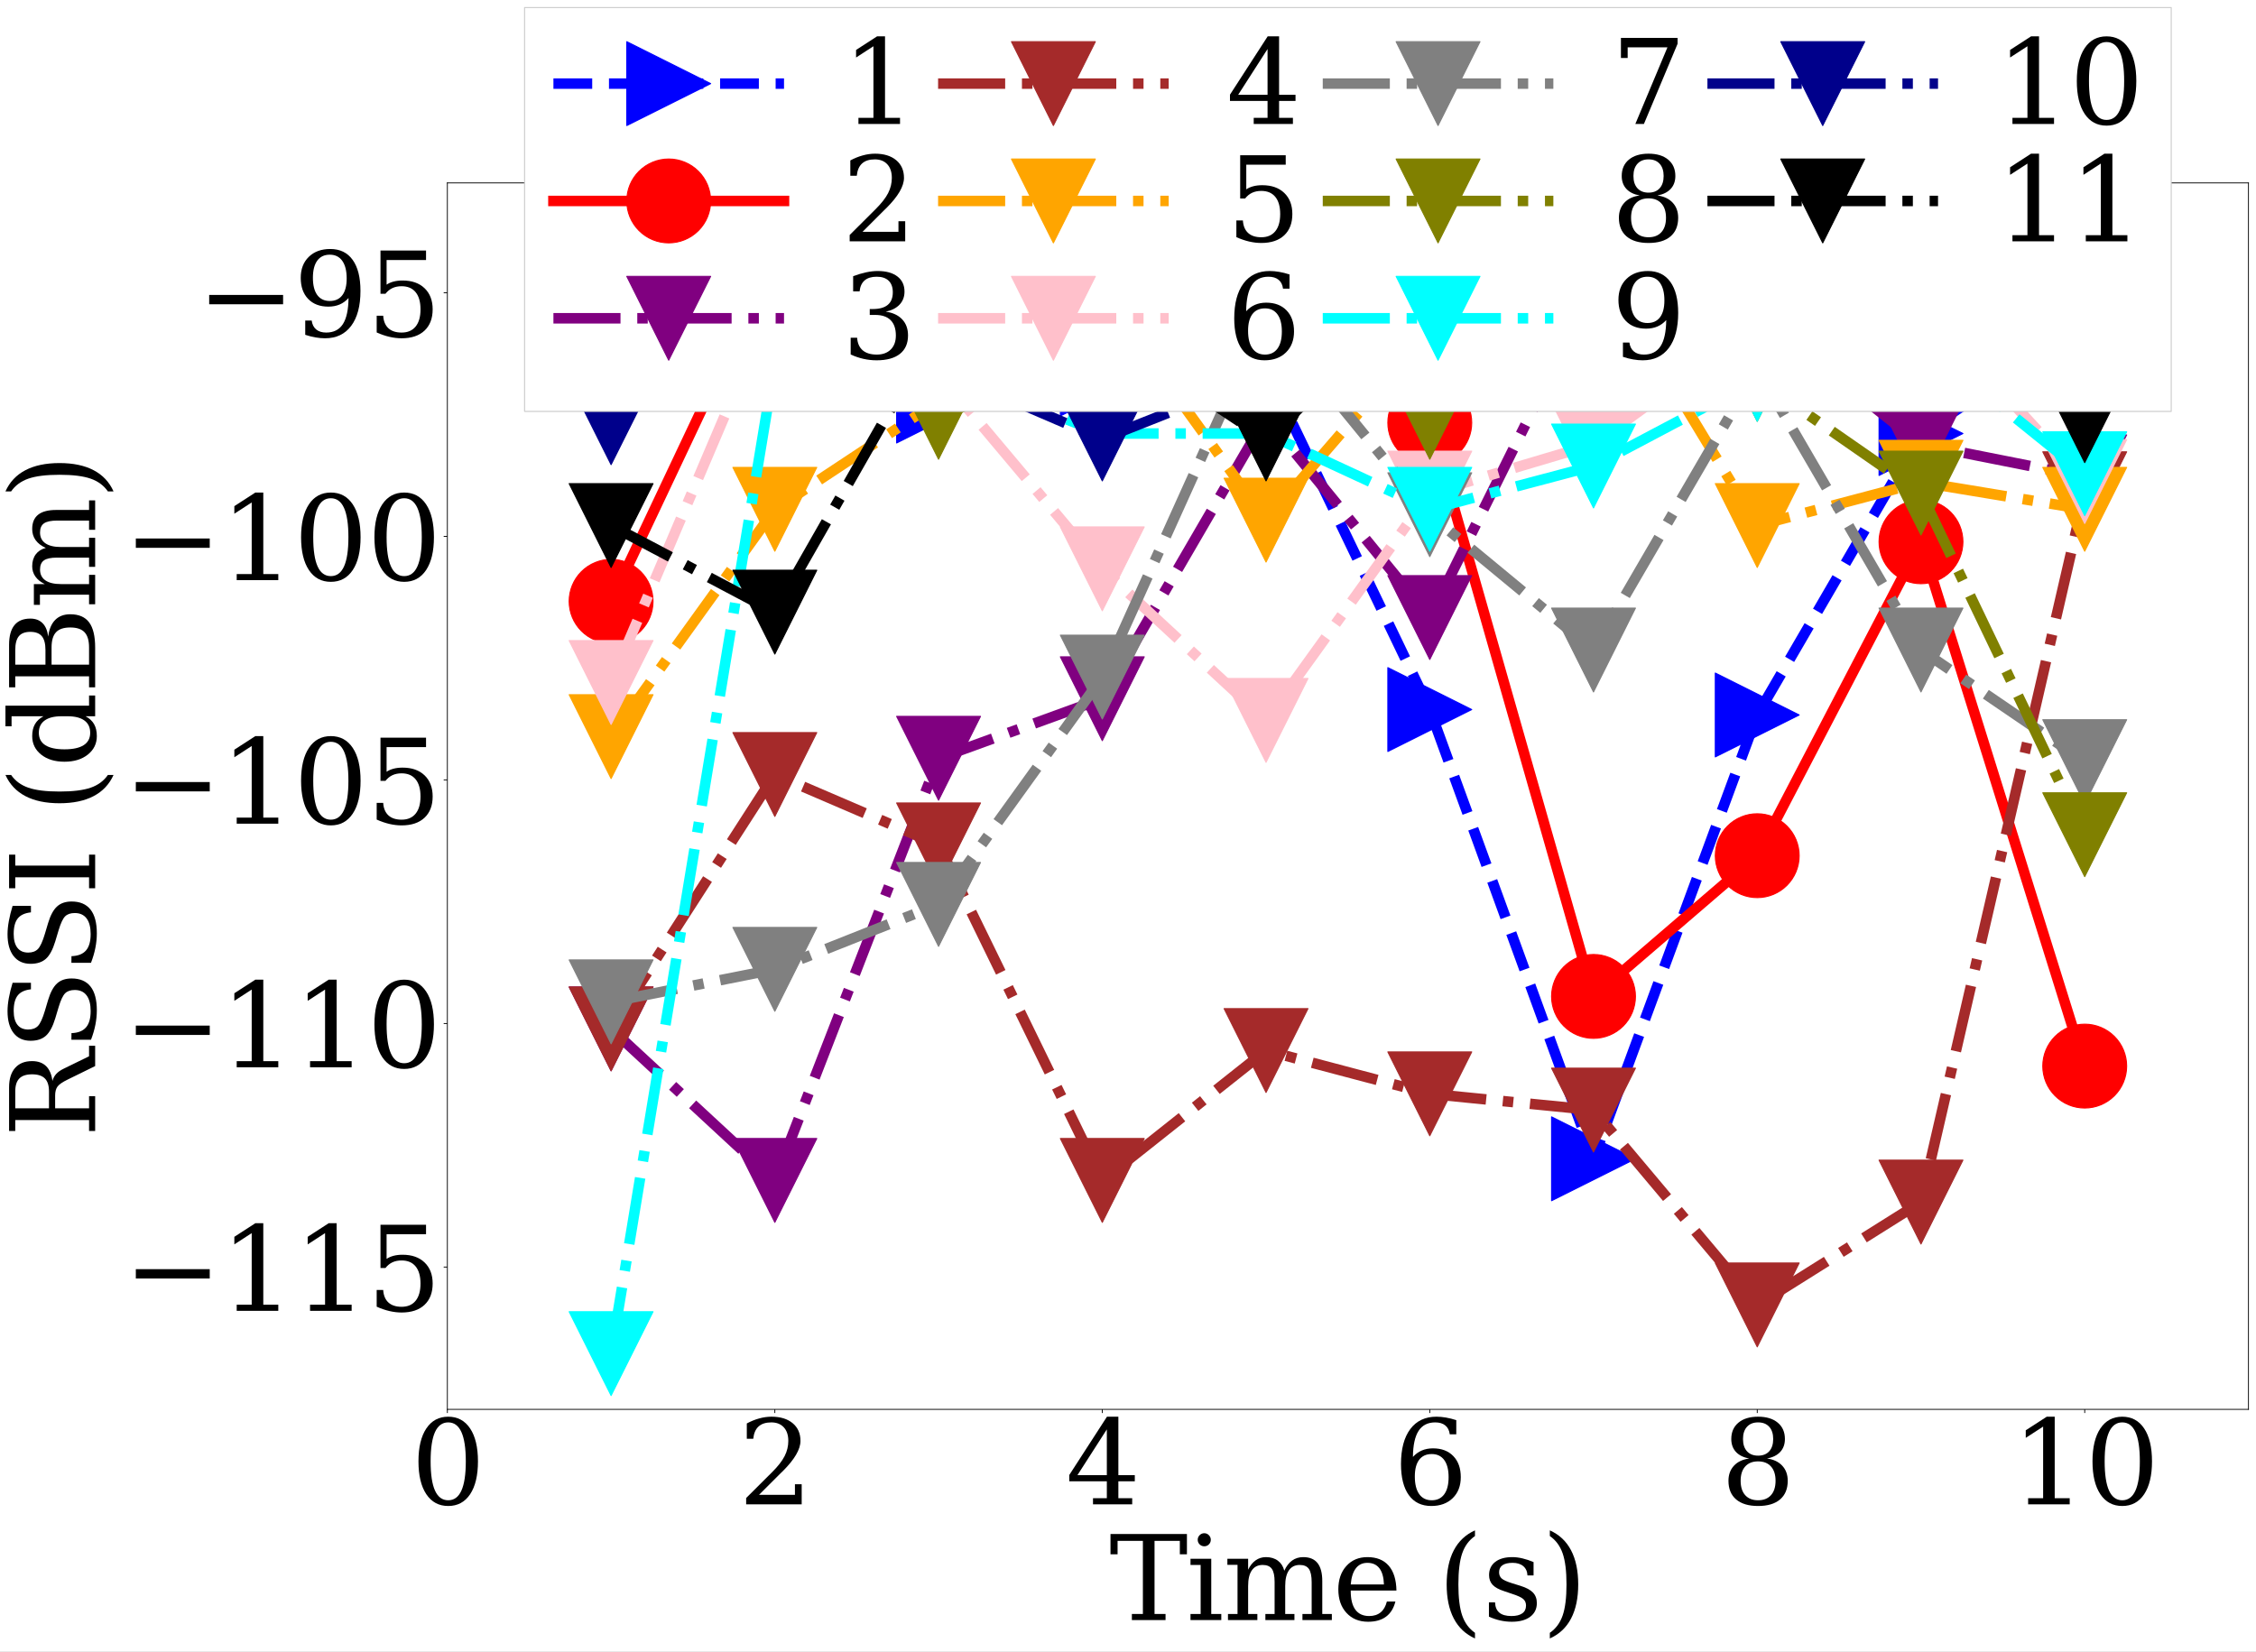 <?xml version="1.0" encoding="utf-8" standalone="no"?>
<!DOCTYPE svg PUBLIC "-//W3C//DTD SVG 1.1//EN"
  "http://www.w3.org/Graphics/SVG/1.1/DTD/svg11.dtd">
<svg xmlns:xlink="http://www.w3.org/1999/xlink" width="2152.303pt" height="1575.954pt" viewBox="0 0 2152.303 1575.954" xmlns="http://www.w3.org/2000/svg" version="1.1">
 <rect x="0" y="0" width="2152.303" height="1575.954" fill="#333333" stroke="none"/>
 <defs>
  <style type="text/css">*{stroke-linejoin: round; stroke-linecap: butt}</style>
 </defs>
 <g id="figure_1">
  <g id="patch_1">
   <path d="M 0 1575.954 
L 2152.303 1575.954 
L 2152.303 0 
L 0 0 
z
" style="fill: #ffffff; stroke: #ffffff; stroke-linejoin: miter"/>
  </g>
  <g id="axes_1">
   <g id="patch_2">
    <path d="M 426.798 1344.835 
L 2145.103 1344.835 
L 2145.103 174.554 
L 426.798 174.554 
z
" style="fill: #ffffff"/>
   </g>
   <g id="matplotlib.axis_1">
    <g id="xtick_1">
     <g id="line2d_1">
      <defs>
       <path id="madd2a22d8c" d="M 0 0 
L 0 3.5 
" style="stroke: #000000; stroke-width: 0.8"/>
      </defs>
      <g>
       <use xlink:href="#madd2a22d8c" x="426.798" y="1344.835" style="stroke: #000000; stroke-width: 0.8"/>
      </g>
     </g>
     <g id="text_1">
      <!-- 0 -->
      <g transform="translate(391.805 1435.418) scale(1.1 -1.1)">
       <defs>
        <path id="DejaVuSerif-30" d="M 2034 219 
Q 2513 219 2750 744 
Q 2988 1269 2988 2328 
Q 2988 3391 2750 3916 
Q 2513 4441 2034 4441 
Q 1556 4441 1318 3916 
Q 1081 3391 1081 2328 
Q 1081 1269 1318 744 
Q 1556 219 2034 219 
z
M 2034 -91 
Q 1275 -91 848 546 
Q 422 1184 422 2328 
Q 422 3475 848 4112 
Q 1275 4750 2034 4750 
Q 2797 4750 3222 4112 
Q 3647 3475 3647 2328 
Q 3647 1184 3222 546 
Q 2797 -91 2034 -91 
z
" transform="scale(0.016)"/>
       </defs>
       <use xlink:href="#DejaVuSerif-30"/>
      </g>
     </g>
    </g>
    <g id="xtick_2">
     <g id="line2d_2">
      <g>
       <use xlink:href="#madd2a22d8c" x="739.218" y="1344.835" style="stroke: #000000; stroke-width: 0.8"/>
      </g>
     </g>
     <g id="text_2">
      <!-- 2 -->
      <g transform="translate(704.224 1435.418) scale(1.1 -1.1)">
       <defs>
        <path id="DejaVuSerif-32" d="M 819 3553 
L 469 3553 
L 469 4384 
Q 803 4563 1142 4656 
Q 1481 4750 1806 4750 
Q 2534 4750 2956 4397 
Q 3378 4044 3378 3438 
Q 3378 2753 2422 1800 
Q 2347 1728 2309 1691 
L 1131 513 
L 3078 513 
L 3078 1088 
L 3444 1088 
L 3444 0 
L 434 0 
L 434 341 
L 1850 1753 
Q 2319 2222 2519 2614 
Q 2719 3006 2719 3438 
Q 2719 3909 2473 4175 
Q 2228 4441 1797 4441 
Q 1350 4441 1106 4219 
Q 863 3997 819 3553 
z
" transform="scale(0.016)"/>
       </defs>
       <use xlink:href="#DejaVuSerif-32"/>
      </g>
     </g>
    </g>
    <g id="xtick_3">
     <g id="line2d_3">
      <g>
       <use xlink:href="#madd2a22d8c" x="1051.637" y="1344.835" style="stroke: #000000; stroke-width: 0.8"/>
      </g>
     </g>
     <g id="text_3">
      <!-- 4 -->
      <g transform="translate(1016.643 1435.418) scale(1.1 -1.1)">
       <defs>
        <path id="DejaVuSerif-34" d="M 2234 1581 
L 2234 4063 
L 641 1581 
L 2234 1581 
z
M 3609 0 
L 1484 0 
L 1484 331 
L 2234 331 
L 2234 1247 
L 197 1247 
L 197 1588 
L 2241 4750 
L 2859 4750 
L 2859 1581 
L 3750 1581 
L 3750 1247 
L 2859 1247 
L 2859 331 
L 3609 331 
L 3609 0 
z
" transform="scale(0.016)"/>
       </defs>
       <use xlink:href="#DejaVuSerif-34"/>
      </g>
     </g>
    </g>
    <g id="xtick_4">
     <g id="line2d_4">
      <g>
       <use xlink:href="#madd2a22d8c" x="1364.056" y="1344.835" style="stroke: #000000; stroke-width: 0.8"/>
      </g>
     </g>
     <g id="text_4">
      <!-- 6 -->
      <g transform="translate(1329.062 1435.418) scale(1.1 -1.1)">
       <defs>
        <path id="DejaVuSerif-36" d="M 2094 219 
Q 2534 219 2771 542 
Q 3009 866 3009 1472 
Q 3009 2078 2771 2401 
Q 2534 2725 2094 2725 
Q 1647 2725 1412 2412 
Q 1178 2100 1178 1509 
Q 1178 888 1415 553 
Q 1653 219 2094 219 
z
M 1075 2569 
Q 1288 2803 1556 2918 
Q 1825 3034 2163 3034 
Q 2859 3034 3264 2615 
Q 3669 2197 3669 1472 
Q 3669 763 3233 336 
Q 2797 -91 2069 -91 
Q 1278 -91 853 498 
Q 428 1088 428 2181 
Q 428 3406 931 4078 
Q 1434 4750 2350 4750 
Q 2597 4750 2869 4703 
Q 3141 4656 3425 4563 
L 3425 3794 
L 3072 3794 
Q 3034 4109 2831 4275 
Q 2628 4441 2284 4441 
Q 1678 4441 1381 3981 
Q 1084 3522 1075 2569 
z
" transform="scale(0.016)"/>
       </defs>
       <use xlink:href="#DejaVuSerif-36"/>
      </g>
     </g>
    </g>
    <g id="xtick_5">
     <g id="line2d_5">
      <g>
       <use xlink:href="#madd2a22d8c" x="1676.475" y="1344.835" style="stroke: #000000; stroke-width: 0.8"/>
      </g>
     </g>
     <g id="text_5">
      <!-- 8 -->
      <g transform="translate(1641.481 1435.418) scale(1.1 -1.1)">
       <defs>
        <path id="DejaVuSerif-38" d="M 2981 1275 
Q 2981 1775 2732 2051 
Q 2484 2328 2034 2328 
Q 1584 2328 1336 2051 
Q 1088 1775 1088 1275 
Q 1088 772 1336 495 
Q 1584 219 2034 219 
Q 2484 219 2732 495 
Q 2981 772 2981 1275 
z
M 2853 3541 
Q 2853 3966 2637 4203 
Q 2422 4441 2034 4441 
Q 1650 4441 1433 4203 
Q 1216 3966 1216 3541 
Q 1216 3113 1433 2875 
Q 1650 2638 2034 2638 
Q 2422 2638 2637 2875 
Q 2853 3113 2853 3541 
z
M 2516 2484 
Q 3047 2413 3344 2092 
Q 3641 1772 3641 1275 
Q 3641 619 3225 264 
Q 2809 -91 2034 -91 
Q 1263 -91 845 264 
Q 428 619 428 1275 
Q 428 1772 725 2092 
Q 1022 2413 1556 2484 
Q 1084 2569 832 2842 
Q 581 3116 581 3541 
Q 581 4103 968 4426 
Q 1356 4750 2034 4750 
Q 2713 4750 3100 4426 
Q 3488 4103 3488 3541 
Q 3488 3116 3236 2842 
Q 2984 2569 2516 2484 
z
" transform="scale(0.016)"/>
       </defs>
       <use xlink:href="#DejaVuSerif-38"/>
      </g>
     </g>
    </g>
    <g id="xtick_6">
     <g id="line2d_6">
      <g>
       <use xlink:href="#madd2a22d8c" x="1988.894" y="1344.835" style="stroke: #000000; stroke-width: 0.8"/>
      </g>
     </g>
     <g id="text_6">
      <!-- 10 -->
      <g transform="translate(1918.906 1435.418) scale(1.1 -1.1)">
       <defs>
        <path id="DejaVuSerif-31" d="M 909 0 
L 909 331 
L 1722 331 
L 1722 4213 
L 781 3603 
L 781 4013 
L 1919 4750 
L 2350 4750 
L 2350 331 
L 3163 331 
L 3163 0 
L 909 0 
z
" transform="scale(0.016)"/>
       </defs>
       <use xlink:href="#DejaVuSerif-31"/>
       <use xlink:href="#DejaVuSerif-30" x="63.623"/>
      </g>
     </g>
    </g>
    <g id="text_7">
     <!-- Time (s) -->
     <g transform="translate(1058.345 1545.878) scale(1.1 -1.1)">
      <defs>
       <path id="DejaVuSerif-54" d="M 1222 0 
L 1222 331 
L 1819 331 
L 1819 4294 
L 447 4294 
L 447 3566 
L 63 3566 
L 63 4666 
L 4206 4666 
L 4206 3566 
L 3822 3566 
L 3822 4294 
L 2450 4294 
L 2450 331 
L 3047 331 
L 3047 0 
L 1222 0 
z
" transform="scale(0.016)"/>
       <path id="DejaVuSerif-69" d="M 622 4353 
Q 622 4497 726 4603 
Q 831 4709 978 4709 
Q 1122 4709 1226 4603 
Q 1331 4497 1331 4353 
Q 1331 4206 1228 4103 
Q 1125 4000 978 4000 
Q 831 4000 726 4103 
Q 622 4206 622 4353 
z
M 1356 331 
L 1900 331 
L 1900 0 
L 231 0 
L 231 331 
L 781 331 
L 781 2988 
L 231 2988 
L 231 3322 
L 1356 3322 
L 1356 331 
z
" transform="scale(0.016)"/>
       <path id="DejaVuSerif-6d" d="M 3316 2675 
Q 3481 3041 3739 3227 
Q 3997 3413 4341 3413 
Q 4863 3413 5119 3089 
Q 5375 2766 5375 2113 
L 5375 331 
L 5894 331 
L 5894 0 
L 4300 0 
L 4300 331 
L 4800 331 
L 4800 2047 
Q 4800 2556 4650 2772 
Q 4500 2988 4153 2988 
Q 3769 2988 3567 2697 
Q 3366 2406 3366 1850 
L 3366 331 
L 3866 331 
L 3866 0 
L 2291 0 
L 2291 331 
L 2791 331 
L 2791 2069 
Q 2791 2566 2641 2777 
Q 2491 2988 2144 2988 
Q 1759 2988 1557 2697 
Q 1356 2406 1356 1850 
L 1356 331 
L 1856 331 
L 1856 0 
L 263 0 
L 263 331 
L 781 331 
L 781 2994 
L 231 2994 
L 231 3322 
L 1356 3322 
L 1356 2731 
Q 1516 3063 1762 3238 
Q 2009 3413 2322 3413 
Q 2709 3413 2968 3220 
Q 3228 3028 3316 2675 
z
" transform="scale(0.016)"/>
       <path id="DejaVuSerif-65" d="M 3469 1600 
L 991 1600 
L 991 1575 
Q 991 903 1244 561 
Q 1497 219 1991 219 
Q 2369 219 2611 417 
Q 2853 616 2950 1006 
L 3413 1006 
Q 3275 459 2904 184 
Q 2534 -91 1931 -91 
Q 1203 -91 761 389 
Q 319 869 319 1663 
Q 319 2450 753 2931 
Q 1188 3413 1894 3413 
Q 2647 3413 3050 2948 
Q 3453 2484 3469 1600 
z
M 2791 1931 
Q 2772 2513 2545 2808 
Q 2319 3103 1894 3103 
Q 1497 3103 1269 2806 
Q 1041 2509 991 1931 
L 2791 1931 
z
" transform="scale(0.016)"/>
       <path id="DejaVuSerif-20" transform="scale(0.016)"/>
       <path id="DejaVuSerif-28" d="M 2041 -997 
Q 1281 -656 893 83 
Q 506 822 506 1931 
Q 506 3044 893 3783 
Q 1281 4522 2041 4863 
L 2041 4556 
Q 1559 4225 1350 3623 
Q 1141 3022 1141 1931 
Q 1141 844 1350 242 
Q 1559 -359 2041 -691 
L 2041 -997 
z
" transform="scale(0.016)"/>
       <path id="DejaVuSerif-73" d="M 359 184 
L 359 959 
L 691 959 
Q 703 588 923 403 
Q 1144 219 1575 219 
Q 1963 219 2166 364 
Q 2369 509 2369 788 
Q 2369 1006 2220 1140 
Q 2072 1275 1594 1428 
L 1178 1569 
Q 750 1706 558 1912 
Q 366 2119 366 2438 
Q 366 2894 700 3153 
Q 1034 3413 1625 3413 
Q 1888 3413 2178 3344 
Q 2469 3275 2778 3144 
L 2778 2419 
L 2447 2419 
Q 2434 2741 2221 2922 
Q 2009 3103 1644 3103 
Q 1281 3103 1095 2975 
Q 909 2847 909 2591 
Q 909 2381 1050 2254 
Q 1191 2128 1613 1997 
L 2069 1856 
Q 2541 1709 2748 1489 
Q 2956 1269 2956 922 
Q 2956 450 2595 179 
Q 2234 -91 1600 -91 
Q 1278 -91 972 -22 
Q 666 47 359 184 
z
" transform="scale(0.016)"/>
       <path id="DejaVuSerif-29" d="M 453 -997 
L 453 -691 
Q 934 -359 1145 242 
Q 1356 844 1356 1931 
Q 1356 3022 1145 3623 
Q 934 4225 453 4556 
L 453 4863 
Q 1216 4522 1603 3783 
Q 1991 3044 1991 1931 
Q 1991 822 1603 83 
Q 1216 -656 453 -997 
z
" transform="scale(0.016)"/>
      </defs>
      <use xlink:href="#DejaVuSerif-54"/>
      <use xlink:href="#DejaVuSerif-69" x="66.699"/>
      <use xlink:href="#DejaVuSerif-6d" x="98.682"/>
      <use xlink:href="#DejaVuSerif-65" x="193.506"/>
      <use xlink:href="#DejaVuSerif-20" x="252.686"/>
      <use xlink:href="#DejaVuSerif-28" x="284.473"/>
      <use xlink:href="#DejaVuSerif-73" x="323.486"/>
      <use xlink:href="#DejaVuSerif-29" x="374.805"/>
     </g>
    </g>
   </g>
   <g id="matplotlib.axis_2">
    <g id="ytick_1">
     <g id="line2d_7">
      <defs>
       <path id="m39e0504b41" d="M 0 0 
L -3.5 0 
" style="stroke: #000000; stroke-width: 0.8"/>
      </defs>
      <g>
       <use xlink:href="#m39e0504b41" x="426.798" y="1209.008" style="stroke: #000000; stroke-width: 0.8"/>
      </g>
     </g>
     <g id="text_8">
      <!-- −115 -->
      <g transform="translate(117.659 1250.8) scale(1.1 -1.1)">
       <defs>
        <path id="DejaVuSerif-2212" d="M 678 2259 
L 4684 2259 
L 4684 1753 
L 678 1753 
L 678 2259 
z
" transform="scale(0.016)"/>
        <path id="DejaVuSerif-35" d="M 3219 4666 
L 3219 4153 
L 1081 4153 
L 1081 2816 
Q 1244 2928 1461 2984 
Q 1678 3041 1947 3041 
Q 2703 3041 3140 2622 
Q 3578 2203 3578 1478 
Q 3578 738 3136 323 
Q 2694 -91 1894 -91 
Q 1572 -91 1234 -12 
Q 897 66 544 225 
L 544 1131 
L 897 1131 
Q 925 688 1179 453 
Q 1434 219 1894 219 
Q 2388 219 2653 544 
Q 2919 869 2919 1478 
Q 2919 2084 2655 2407 
Q 2391 2731 1894 2731 
Q 1613 2731 1398 2631 
Q 1184 2531 1019 2322 
L 750 2322 
L 750 4666 
L 3219 4666 
z
" transform="scale(0.016)"/>
       </defs>
       <use xlink:href="#DejaVuSerif-2212"/>
       <use xlink:href="#DejaVuSerif-31" x="83.789"/>
       <use xlink:href="#DejaVuSerif-31" x="147.412"/>
       <use xlink:href="#DejaVuSerif-35" x="211.035"/>
      </g>
     </g>
    </g>
    <g id="ytick_2">
     <g id="line2d_8">
      <g>
       <use xlink:href="#m39e0504b41" x="426.798" y="976.605" style="stroke: #000000; stroke-width: 0.8"/>
      </g>
     </g>
     <g id="text_9">
      <!-- −110 -->
      <g transform="translate(117.659 1018.396) scale(1.1 -1.1)">
       <use xlink:href="#DejaVuSerif-2212"/>
       <use xlink:href="#DejaVuSerif-31" x="83.789"/>
       <use xlink:href="#DejaVuSerif-31" x="147.412"/>
       <use xlink:href="#DejaVuSerif-30" x="211.035"/>
      </g>
     </g>
    </g>
    <g id="ytick_3">
     <g id="line2d_9">
      <g>
       <use xlink:href="#m39e0504b41" x="426.798" y="744.201" style="stroke: #000000; stroke-width: 0.8"/>
      </g>
     </g>
     <g id="text_10">
      <!-- −105 -->
      <g transform="translate(117.659 785.992) scale(1.1 -1.1)">
       <use xlink:href="#DejaVuSerif-2212"/>
       <use xlink:href="#DejaVuSerif-31" x="83.789"/>
       <use xlink:href="#DejaVuSerif-30" x="147.412"/>
       <use xlink:href="#DejaVuSerif-35" x="211.035"/>
      </g>
     </g>
    </g>
    <g id="ytick_4">
     <g id="line2d_10">
      <g>
       <use xlink:href="#m39e0504b41" x="426.798" y="511.797" style="stroke: #000000; stroke-width: 0.8"/>
      </g>
     </g>
     <g id="text_11">
      <!-- −100 -->
      <g transform="translate(117.659 553.589) scale(1.1 -1.1)">
       <use xlink:href="#DejaVuSerif-2212"/>
       <use xlink:href="#DejaVuSerif-31" x="83.789"/>
       <use xlink:href="#DejaVuSerif-30" x="147.412"/>
       <use xlink:href="#DejaVuSerif-30" x="211.035"/>
      </g>
     </g>
    </g>
    <g id="ytick_5">
     <g id="line2d_11">
      <g>
       <use xlink:href="#m39e0504b41" x="426.798" y="279.393" style="stroke: #000000; stroke-width: 0.8"/>
      </g>
     </g>
     <g id="text_12">
      <!-- −95 -->
      <g transform="translate(187.647 321.185) scale(1.1 -1.1)">
       <defs>
        <path id="DejaVuSerif-39" d="M 2994 2091 
Q 2784 1856 2512 1740 
Q 2241 1625 1900 1625 
Q 1206 1625 804 2044 
Q 403 2463 403 3188 
Q 403 3897 839 4323 
Q 1275 4750 2003 4750 
Q 2794 4750 3217 4161 
Q 3641 3572 3641 2478 
Q 3641 1253 3137 581 
Q 2634 -91 1722 -91 
Q 1475 -91 1203 -44 
Q 931 3 647 97 
L 647 872 
L 997 872 
Q 1038 556 1241 387 
Q 1444 219 1784 219 
Q 2391 219 2687 676 
Q 2984 1134 2994 2091 
z
M 1978 4441 
Q 1534 4441 1298 4117 
Q 1063 3794 1063 3188 
Q 1063 2581 1298 2256 
Q 1534 1931 1978 1931 
Q 2422 1931 2658 2245 
Q 2894 2559 2894 3150 
Q 2894 3772 2656 4106 
Q 2419 4441 1978 4441 
z
" transform="scale(0.016)"/>
       </defs>
       <use xlink:href="#DejaVuSerif-2212"/>
       <use xlink:href="#DejaVuSerif-39" x="83.789"/>
       <use xlink:href="#DejaVuSerif-35" x="147.412"/>
      </g>
     </g>
    </g>
    <g id="text_13">
     <!-- RSSI (dBm) -->
     <g transform="translate(90.783 1085.398) rotate(-90) scale(1.1 -1.1)">
      <defs>
       <path id="DejaVuSerif-52" d="M 3066 2316 
Q 3284 2256 3442 2114 
Q 3600 1972 3725 1716 
L 4403 331 
L 4972 331 
L 4972 0 
L 3872 0 
L 3144 1484 
Q 2934 1916 2759 2042 
Q 2584 2169 2278 2169 
L 1581 2169 
L 1581 331 
L 2241 331 
L 2241 0 
L 353 0 
L 353 331 
L 947 331 
L 947 4331 
L 353 4331 
L 353 4666 
L 2719 4666 
Q 3400 4666 3770 4341 
Q 4141 4016 4141 3419 
Q 4141 2938 3870 2661 
Q 3600 2384 3066 2316 
z
M 1581 2503 
L 2503 2503 
Q 2975 2503 3200 2726 
Q 3425 2950 3425 3419 
Q 3425 3888 3200 4109 
Q 2975 4331 2503 4331 
L 1581 4331 
L 1581 2503 
z
" transform="scale(0.016)"/>
       <path id="DejaVuSerif-53" d="M 594 225 
L 594 1288 
L 953 1284 
Q 969 753 1261 498 
Q 1553 244 2150 244 
Q 2706 244 2998 464 
Q 3291 684 3291 1106 
Q 3291 1444 3114 1625 
Q 2938 1806 2369 1978 
L 1753 2163 
Q 1084 2366 811 2669 
Q 538 2972 538 3500 
Q 538 4094 959 4422 
Q 1381 4750 2144 4750 
Q 2469 4750 2856 4679 
Q 3244 4609 3681 4475 
L 3681 3481 
L 3328 3481 
Q 3275 3975 2998 4195 
Q 2722 4416 2156 4416 
Q 1663 4416 1405 4214 
Q 1147 4013 1147 3628 
Q 1147 3294 1340 3103 
Q 1534 2913 2163 2725 
L 2741 2553 
Q 3375 2363 3645 2067 
Q 3916 1772 3916 1275 
Q 3916 597 3481 253 
Q 3047 -91 2188 -91 
Q 1803 -91 1404 -12 
Q 1006 66 594 225 
z
" transform="scale(0.016)"/>
       <path id="DejaVuSerif-49" d="M 1581 331 
L 2175 331 
L 2175 0 
L 353 0 
L 353 331 
L 947 331 
L 947 4331 
L 353 4331 
L 353 4666 
L 2175 4666 
L 2175 4331 
L 1581 4331 
L 1581 331 
z
" transform="scale(0.016)"/>
       <path id="DejaVuSerif-64" d="M 3359 331 
L 3909 331 
L 3909 0 
L 2784 0 
L 2784 519 
Q 2616 206 2355 57 
Q 2094 -91 1709 -91 
Q 1097 -91 708 395 
Q 319 881 319 1663 
Q 319 2444 706 2928 
Q 1094 3413 1709 3413 
Q 2094 3413 2355 3264 
Q 2616 3116 2784 2803 
L 2784 4531 
L 2241 4531 
L 2241 4863 
L 3359 4863 
L 3359 331 
z
M 2784 1497 
L 2784 1825 
Q 2784 2422 2554 2737 
Q 2325 3053 1888 3053 
Q 1444 3053 1217 2703 
Q 991 2353 991 1663 
Q 991 975 1217 622 
Q 1444 269 1888 269 
Q 2325 269 2554 583 
Q 2784 897 2784 1497 
z
" transform="scale(0.016)"/>
       <path id="DejaVuSerif-42" d="M 1581 331 
L 2516 331 
Q 3078 331 3337 575 
Q 3597 819 3597 1350 
Q 3597 1878 3339 2120 
Q 3081 2363 2516 2363 
L 1581 2363 
L 1581 331 
z
M 1581 2694 
L 2375 2694 
Q 2888 2694 3123 2891 
Q 3359 3088 3359 3513 
Q 3359 3941 3123 4136 
Q 2888 4331 2375 4331 
L 1581 4331 
L 1581 2694 
z
M 353 0 
L 353 331 
L 947 331 
L 947 4331 
L 353 4331 
L 353 4666 
L 2656 4666 
Q 3363 4666 3720 4377 
Q 4078 4088 4078 3513 
Q 4078 3097 3829 2850 
Q 3581 2603 3103 2547 
Q 3697 2472 4005 2167 
Q 4313 1863 4313 1350 
Q 4313 656 3875 328 
Q 3438 0 2509 0 
L 353 0 
z
" transform="scale(0.016)"/>
      </defs>
      <use xlink:href="#DejaVuSerif-52"/>
      <use xlink:href="#DejaVuSerif-53" x="75.293"/>
      <use xlink:href="#DejaVuSerif-53" x="142.049"/>
      <use xlink:href="#DejaVuSerif-49" x="210.555"/>
      <use xlink:href="#DejaVuSerif-20" x="250.057"/>
      <use xlink:href="#DejaVuSerif-28" x="281.844"/>
      <use xlink:href="#DejaVuSerif-64" x="320.857"/>
      <use xlink:href="#DejaVuSerif-42" x="384.871"/>
      <use xlink:href="#DejaVuSerif-6d" x="458.357"/>
      <use xlink:href="#DejaVuSerif-29" x="553.182"/>
     </g>
    </g>
   </g>
   <g id="line2d_12">
    <path d="M 583.008 227.748 
L 739.218 238.077 
L 895.427 382.684 
L 1051.637 356.861 
L 1207.846 351.697 
L 1364.056 677.062 
L 1520.265 1105.718 
L 1676.475 682.227 
L 1832.684 413.671 
L 1988.894 310.381 
" clip-path="url(#pf30f90e4d1)" style="fill: none; stroke-dasharray: 37,16; stroke-dashoffset: 0; stroke: #0000ff; stroke-width: 10"/>
    <defs>
     <path id="m50532d6f41" d="M 40 0 
L -40 -40 
L -40 40 
z
" style="stroke: #0000ff; stroke-linejoin: miter"/>
    </defs>
    <g clip-path="url(#pf30f90e4d1)">
     <use xlink:href="#m50532d6f41" x="583.008" y="227.748" style="fill: #0000ff; stroke: #0000ff; stroke-linejoin: miter"/>
     <use xlink:href="#m50532d6f41" x="739.218" y="238.077" style="fill: #0000ff; stroke: #0000ff; stroke-linejoin: miter"/>
     <use xlink:href="#m50532d6f41" x="895.427" y="382.684" style="fill: #0000ff; stroke: #0000ff; stroke-linejoin: miter"/>
     <use xlink:href="#m50532d6f41" x="1051.637" y="356.861" style="fill: #0000ff; stroke: #0000ff; stroke-linejoin: miter"/>
     <use xlink:href="#m50532d6f41" x="1207.846" y="351.697" style="fill: #0000ff; stroke: #0000ff; stroke-linejoin: miter"/>
     <use xlink:href="#m50532d6f41" x="1364.056" y="677.062" style="fill: #0000ff; stroke: #0000ff; stroke-linejoin: miter"/>
     <use xlink:href="#m50532d6f41" x="1520.265" y="1105.718" style="fill: #0000ff; stroke: #0000ff; stroke-linejoin: miter"/>
     <use xlink:href="#m50532d6f41" x="1676.475" y="682.227" style="fill: #0000ff; stroke: #0000ff; stroke-linejoin: miter"/>
     <use xlink:href="#m50532d6f41" x="1832.684" y="413.671" style="fill: #0000ff; stroke: #0000ff; stroke-linejoin: miter"/>
     <use xlink:href="#m50532d6f41" x="1988.894" y="310.381" style="fill: #0000ff; stroke: #0000ff; stroke-linejoin: miter"/>
    </g>
   </g>
   <g id="line2d_13">
    <path d="M 583.008 573.772 
L 739.218 243.242 
L 895.427 300.052 
L 1051.637 269.064 
L 1207.846 238.077 
L 1364.056 403.342 
L 1520.265 950.782 
L 1676.475 816.504 
L 1832.684 516.962 
L 1988.894 1017.275 
" clip-path="url(#pf30f90e4d1)" style="fill: none; stroke: #ff0000; stroke-width: 10; stroke-linecap: square"/>
    <defs>
     <path id="m9a62dad614" d="M 0 40 
C 10.608 40 20.783 35.785 28.284 28.284 
C 35.785 20.783 40 10.608 40 0 
C 40 -10.608 35.785 -20.783 28.284 -28.284 
C 20.783 -35.785 10.608 -40 0 -40 
C -10.608 -40 -20.783 -35.785 -28.284 -28.284 
C -35.785 -20.783 -40 -10.608 -40 0 
C -40 10.608 -35.785 20.783 -28.284 28.284 
C -20.783 35.785 -10.608 40 0 40 
z
" style="stroke: #ff0000"/>
    </defs>
    <g clip-path="url(#pf30f90e4d1)">
     <use xlink:href="#m9a62dad614" x="583.008" y="573.772" style="fill: #ff0000; stroke: #ff0000"/>
     <use xlink:href="#m9a62dad614" x="739.218" y="243.242" style="fill: #ff0000; stroke: #ff0000"/>
     <use xlink:href="#m9a62dad614" x="895.427" y="300.052" style="fill: #ff0000; stroke: #ff0000"/>
     <use xlink:href="#m9a62dad614" x="1051.637" y="269.064" style="fill: #ff0000; stroke: #ff0000"/>
     <use xlink:href="#m9a62dad614" x="1207.846" y="238.077" style="fill: #ff0000; stroke: #ff0000"/>
     <use xlink:href="#m9a62dad614" x="1364.056" y="403.342" style="fill: #ff0000; stroke: #ff0000"/>
     <use xlink:href="#m9a62dad614" x="1520.265" y="950.782" style="fill: #ff0000; stroke: #ff0000"/>
     <use xlink:href="#m9a62dad614" x="1676.475" y="816.504" style="fill: #ff0000; stroke: #ff0000"/>
     <use xlink:href="#m9a62dad614" x="1832.684" y="516.962" style="fill: #ff0000; stroke: #ff0000"/>
     <use xlink:href="#m9a62dad614" x="1988.894" y="1017.275" style="fill: #ff0000; stroke: #ff0000"/>
    </g>
   </g>
   <g id="line2d_14">
    <path d="M 583.008 981.769 
L 739.218 1126.376 
L 895.427 723.543 
L 1051.637 666.733 
L 1207.846 398.178 
L 1364.056 589.265 
L 1520.265 274.229 
L 1676.475 300.052 
L 1832.684 424 
L 1988.894 454.987 
" clip-path="url(#pf30f90e4d1)" style="fill: none; stroke-dasharray: 64,16,10,16; stroke-dashoffset: 0; stroke: #800080; stroke-width: 10"/>
    <defs>
     <path id="ma7d71d6b25" d="M -0 40 
L 40 -40 
L -40 -40 
z
" style="stroke: #800080; stroke-linejoin: miter"/>
    </defs>
    <g clip-path="url(#pf30f90e4d1)">
     <use xlink:href="#ma7d71d6b25" x="583.008" y="981.769" style="fill: #800080; stroke: #800080; stroke-linejoin: miter"/>
     <use xlink:href="#ma7d71d6b25" x="739.218" y="1126.376" style="fill: #800080; stroke: #800080; stroke-linejoin: miter"/>
     <use xlink:href="#ma7d71d6b25" x="895.427" y="723.543" style="fill: #800080; stroke: #800080; stroke-linejoin: miter"/>
     <use xlink:href="#ma7d71d6b25" x="1051.637" y="666.733" style="fill: #800080; stroke: #800080; stroke-linejoin: miter"/>
     <use xlink:href="#ma7d71d6b25" x="1207.846" y="398.178" style="fill: #800080; stroke: #800080; stroke-linejoin: miter"/>
     <use xlink:href="#ma7d71d6b25" x="1364.056" y="589.265" style="fill: #800080; stroke: #800080; stroke-linejoin: miter"/>
     <use xlink:href="#ma7d71d6b25" x="1520.265" y="274.229" style="fill: #800080; stroke: #800080; stroke-linejoin: miter"/>
     <use xlink:href="#ma7d71d6b25" x="1676.475" y="300.052" style="fill: #800080; stroke: #800080; stroke-linejoin: miter"/>
     <use xlink:href="#ma7d71d6b25" x="1832.684" y="424" style="fill: #800080; stroke: #800080; stroke-linejoin: miter"/>
     <use xlink:href="#ma7d71d6b25" x="1988.894" y="454.987" style="fill: #800080; stroke: #800080; stroke-linejoin: miter"/>
    </g>
   </g>
   <g id="line2d_15">
    <path d="M 583.008 981.769 
L 739.218 739.036 
L 895.427 806.175 
L 1051.637 1126.376 
L 1207.846 1002.427 
L 1364.056 1043.744 
L 1520.265 1059.237 
L 1676.475 1245.16 
L 1832.684 1147.034 
L 1988.894 471.127 
" clip-path="url(#pf30f90e4d1)" style="fill: none; stroke-dasharray: 64,16,10,16; stroke-dashoffset: 0; stroke: #a52a2a; stroke-width: 10"/>
    <defs>
     <path id="mf943fccbd5" d="M -0 40 
L 40 -40 
L -40 -40 
z
" style="stroke: #a52a2a; stroke-linejoin: miter"/>
    </defs>
    <g clip-path="url(#pf30f90e4d1)">
     <use xlink:href="#mf943fccbd5" x="583.008" y="981.769" style="fill: #a52a2a; stroke: #a52a2a; stroke-linejoin: miter"/>
     <use xlink:href="#mf943fccbd5" x="739.218" y="739.036" style="fill: #a52a2a; stroke: #a52a2a; stroke-linejoin: miter"/>
     <use xlink:href="#mf943fccbd5" x="895.427" y="806.175" style="fill: #a52a2a; stroke: #a52a2a; stroke-linejoin: miter"/>
     <use xlink:href="#mf943fccbd5" x="1051.637" y="1126.376" style="fill: #a52a2a; stroke: #a52a2a; stroke-linejoin: miter"/>
     <use xlink:href="#mf943fccbd5" x="1207.846" y="1002.427" style="fill: #a52a2a; stroke: #a52a2a; stroke-linejoin: miter"/>
     <use xlink:href="#mf943fccbd5" x="1364.056" y="1043.744" style="fill: #a52a2a; stroke: #a52a2a; stroke-linejoin: miter"/>
     <use xlink:href="#mf943fccbd5" x="1520.265" y="1059.237" style="fill: #a52a2a; stroke: #a52a2a; stroke-linejoin: miter"/>
     <use xlink:href="#mf943fccbd5" x="1676.475" y="1245.16" style="fill: #a52a2a; stroke: #a52a2a; stroke-linejoin: miter"/>
     <use xlink:href="#mf943fccbd5" x="1832.684" y="1147.034" style="fill: #a52a2a; stroke: #a52a2a; stroke-linejoin: miter"/>
     <use xlink:href="#mf943fccbd5" x="1988.894" y="471.127" style="fill: #a52a2a; stroke: #a52a2a; stroke-linejoin: miter"/>
    </g>
   </g>
   <g id="line2d_16">
    <path d="M 583.008 702.885 
L 739.218 485.975 
L 895.427 382.684 
L 1051.637 279.393 
L 1207.846 496.304 
L 1364.056 315.545 
L 1520.265 243.242 
L 1676.475 501.468 
L 1832.684 460.152 
L 1988.894 485.975 
" clip-path="url(#pf30f90e4d1)" style="fill: none; stroke-dasharray: 64,16,10,16; stroke-dashoffset: 0; stroke: #ffa500; stroke-width: 10"/>
    <defs>
     <path id="m496a2d2050" d="M -0 40 
L 40 -40 
L -40 -40 
z
" style="stroke: #ffa500; stroke-linejoin: miter"/>
    </defs>
    <g clip-path="url(#pf30f90e4d1)">
     <use xlink:href="#m496a2d2050" x="583.008" y="702.885" style="fill: #ffa500; stroke: #ffa500; stroke-linejoin: miter"/>
     <use xlink:href="#m496a2d2050" x="739.218" y="485.975" style="fill: #ffa500; stroke: #ffa500; stroke-linejoin: miter"/>
     <use xlink:href="#m496a2d2050" x="895.427" y="382.684" style="fill: #ffa500; stroke: #ffa500; stroke-linejoin: miter"/>
     <use xlink:href="#m496a2d2050" x="1051.637" y="279.393" style="fill: #ffa500; stroke: #ffa500; stroke-linejoin: miter"/>
     <use xlink:href="#m496a2d2050" x="1207.846" y="496.304" style="fill: #ffa500; stroke: #ffa500; stroke-linejoin: miter"/>
     <use xlink:href="#m496a2d2050" x="1364.056" y="315.545" style="fill: #ffa500; stroke: #ffa500; stroke-linejoin: miter"/>
     <use xlink:href="#m496a2d2050" x="1520.265" y="243.242" style="fill: #ffa500; stroke: #ffa500; stroke-linejoin: miter"/>
     <use xlink:href="#m496a2d2050" x="1676.475" y="501.468" style="fill: #ffa500; stroke: #ffa500; stroke-linejoin: miter"/>
     <use xlink:href="#m496a2d2050" x="1832.684" y="460.152" style="fill: #ffa500; stroke: #ffa500; stroke-linejoin: miter"/>
     <use xlink:href="#m496a2d2050" x="1988.894" y="485.975" style="fill: #ffa500; stroke: #ffa500; stroke-linejoin: miter"/>
    </g>
   </g>
   <g id="line2d_17">
    <path d="M 583.008 651.239 
L 739.218 284.558 
L 895.427 356.861 
L 1051.637 542.784 
L 1207.846 687.391 
L 1364.056 470.481 
L 1520.265 424 
L 1676.475 310.381 
L 1832.684 289.723 
L 1988.894 459.506 
" clip-path="url(#pf30f90e4d1)" style="fill: none; stroke-dasharray: 64,16,10,16; stroke-dashoffset: 0; stroke: #ffc0cb; stroke-width: 10"/>
    <defs>
     <path id="m4fd8f4b5a6" d="M -0 40 
L 40 -40 
L -40 -40 
z
" style="stroke: #ffc0cb; stroke-linejoin: miter"/>
    </defs>
    <g clip-path="url(#pf30f90e4d1)">
     <use xlink:href="#m4fd8f4b5a6" x="583.008" y="651.239" style="fill: #ffc0cb; stroke: #ffc0cb; stroke-linejoin: miter"/>
     <use xlink:href="#m4fd8f4b5a6" x="739.218" y="284.558" style="fill: #ffc0cb; stroke: #ffc0cb; stroke-linejoin: miter"/>
     <use xlink:href="#m4fd8f4b5a6" x="895.427" y="356.861" style="fill: #ffc0cb; stroke: #ffc0cb; stroke-linejoin: miter"/>
     <use xlink:href="#m4fd8f4b5a6" x="1051.637" y="542.784" style="fill: #ffc0cb; stroke: #ffc0cb; stroke-linejoin: miter"/>
     <use xlink:href="#m4fd8f4b5a6" x="1207.846" y="687.391" style="fill: #ffc0cb; stroke: #ffc0cb; stroke-linejoin: miter"/>
     <use xlink:href="#m4fd8f4b5a6" x="1364.056" y="470.481" style="fill: #ffc0cb; stroke: #ffc0cb; stroke-linejoin: miter"/>
     <use xlink:href="#m4fd8f4b5a6" x="1520.265" y="424" style="fill: #ffc0cb; stroke: #ffc0cb; stroke-linejoin: miter"/>
     <use xlink:href="#m4fd8f4b5a6" x="1676.475" y="310.381" style="fill: #ffc0cb; stroke: #ffc0cb; stroke-linejoin: miter"/>
     <use xlink:href="#m4fd8f4b5a6" x="1832.684" y="289.723" style="fill: #ffc0cb; stroke: #ffc0cb; stroke-linejoin: miter"/>
     <use xlink:href="#m4fd8f4b5a6" x="1988.894" y="459.506" style="fill: #ffc0cb; stroke: #ffc0cb; stroke-linejoin: miter"/>
    </g>
   </g>
   <g id="line2d_18">
    <path d="M 583.008 955.947 
L 739.218 924.959 
L 895.427 862.985 
L 1051.637 646.075 
L 1207.846 300.052 
L 1364.056 491.139 
L 1520.265 620.252 
L 1676.475 351.697 
L 1832.684 620.252 
L 1988.894 726.771 
" clip-path="url(#pf30f90e4d1)" style="fill: none; stroke-dasharray: 64,16,10,16; stroke-dashoffset: 0; stroke: #808080; stroke-width: 10"/>
    <defs>
     <path id="m1efa8e9c7b" d="M -0 40 
L 40 -40 
L -40 -40 
z
" style="stroke: #808080; stroke-linejoin: miter"/>
    </defs>
    <g clip-path="url(#pf30f90e4d1)">
     <use xlink:href="#m1efa8e9c7b" x="583.008" y="955.947" style="fill: #808080; stroke: #808080; stroke-linejoin: miter"/>
     <use xlink:href="#m1efa8e9c7b" x="739.218" y="924.959" style="fill: #808080; stroke: #808080; stroke-linejoin: miter"/>
     <use xlink:href="#m1efa8e9c7b" x="895.427" y="862.985" style="fill: #808080; stroke: #808080; stroke-linejoin: miter"/>
     <use xlink:href="#m1efa8e9c7b" x="1051.637" y="646.075" style="fill: #808080; stroke: #808080; stroke-linejoin: miter"/>
     <use xlink:href="#m1efa8e9c7b" x="1207.846" y="300.052" style="fill: #808080; stroke: #808080; stroke-linejoin: miter"/>
     <use xlink:href="#m1efa8e9c7b" x="1364.056" y="491.139" style="fill: #808080; stroke: #808080; stroke-linejoin: miter"/>
     <use xlink:href="#m1efa8e9c7b" x="1520.265" y="620.252" style="fill: #808080; stroke: #808080; stroke-linejoin: miter"/>
     <use xlink:href="#m1efa8e9c7b" x="1676.475" y="351.697" style="fill: #808080; stroke: #808080; stroke-linejoin: miter"/>
     <use xlink:href="#m1efa8e9c7b" x="1832.684" y="620.252" style="fill: #808080; stroke: #808080; stroke-linejoin: miter"/>
     <use xlink:href="#m1efa8e9c7b" x="1988.894" y="726.771" style="fill: #808080; stroke: #808080; stroke-linejoin: miter"/>
    </g>
   </g>
   <g id="line2d_19">
    <path d="M 583.008 269.064 
L 739.218 310.381 
L 895.427 398.178 
L 1051.637 331.039 
L 1207.846 320.71 
L 1364.056 398.178 
L 1520.265 310.381 
L 1676.475 362.026 
L 1832.684 470.481 
L 1988.894 796.492 
" clip-path="url(#pf30f90e4d1)" style="fill: none; stroke-dasharray: 64,16,10,16; stroke-dashoffset: 0; stroke: #808000; stroke-width: 10"/>
    <defs>
     <path id="m3c4379c9d3" d="M -0 40 
L 40 -40 
L -40 -40 
z
" style="stroke: #808000; stroke-linejoin: miter"/>
    </defs>
    <g clip-path="url(#pf30f90e4d1)">
     <use xlink:href="#m3c4379c9d3" x="583.008" y="269.064" style="fill: #808000; stroke: #808000; stroke-linejoin: miter"/>
     <use xlink:href="#m3c4379c9d3" x="739.218" y="310.381" style="fill: #808000; stroke: #808000; stroke-linejoin: miter"/>
     <use xlink:href="#m3c4379c9d3" x="895.427" y="398.178" style="fill: #808000; stroke: #808000; stroke-linejoin: miter"/>
     <use xlink:href="#m3c4379c9d3" x="1051.637" y="331.039" style="fill: #808000; stroke: #808000; stroke-linejoin: miter"/>
     <use xlink:href="#m3c4379c9d3" x="1207.846" y="320.71" style="fill: #808000; stroke: #808000; stroke-linejoin: miter"/>
     <use xlink:href="#m3c4379c9d3" x="1364.056" y="398.178" style="fill: #808000; stroke: #808000; stroke-linejoin: miter"/>
     <use xlink:href="#m3c4379c9d3" x="1520.265" y="310.381" style="fill: #808000; stroke: #808000; stroke-linejoin: miter"/>
     <use xlink:href="#m3c4379c9d3" x="1676.475" y="362.026" style="fill: #808000; stroke: #808000; stroke-linejoin: miter"/>
     <use xlink:href="#m3c4379c9d3" x="1832.684" y="470.481" style="fill: #808000; stroke: #808000; stroke-linejoin: miter"/>
     <use xlink:href="#m3c4379c9d3" x="1988.894" y="796.492" style="fill: #808000; stroke: #808000; stroke-linejoin: miter"/>
    </g>
   </g>
   <g id="line2d_20">
    <path d="M 583.008 1291.641 
L 739.218 346.532 
L 895.427 351.697 
L 1051.637 413.671 
L 1207.846 413.671 
L 1364.056 485.975 
L 1520.265 444.658 
L 1676.475 362.026 
L 1832.684 325.874 
L 1988.894 452.036 
" clip-path="url(#pf30f90e4d1)" style="fill: none; stroke-dasharray: 64,16,10,16; stroke-dashoffset: 0; stroke: #00ffff; stroke-width: 10"/>
    <defs>
     <path id="m11a19eb390" d="M -0 40 
L 40 -40 
L -40 -40 
z
" style="stroke: #00ffff; stroke-linejoin: miter"/>
    </defs>
    <g clip-path="url(#pf30f90e4d1)">
     <use xlink:href="#m11a19eb390" x="583.008" y="1291.641" style="fill: #00ffff; stroke: #00ffff; stroke-linejoin: miter"/>
     <use xlink:href="#m11a19eb390" x="739.218" y="346.532" style="fill: #00ffff; stroke: #00ffff; stroke-linejoin: miter"/>
     <use xlink:href="#m11a19eb390" x="895.427" y="351.697" style="fill: #00ffff; stroke: #00ffff; stroke-linejoin: miter"/>
     <use xlink:href="#m11a19eb390" x="1051.637" y="413.671" style="fill: #00ffff; stroke: #00ffff; stroke-linejoin: miter"/>
     <use xlink:href="#m11a19eb390" x="1207.846" y="413.671" style="fill: #00ffff; stroke: #00ffff; stroke-linejoin: miter"/>
     <use xlink:href="#m11a19eb390" x="1364.056" y="485.975" style="fill: #00ffff; stroke: #00ffff; stroke-linejoin: miter"/>
     <use xlink:href="#m11a19eb390" x="1520.265" y="444.658" style="fill: #00ffff; stroke: #00ffff; stroke-linejoin: miter"/>
     <use xlink:href="#m11a19eb390" x="1676.475" y="362.026" style="fill: #00ffff; stroke: #00ffff; stroke-linejoin: miter"/>
     <use xlink:href="#m11a19eb390" x="1832.684" y="325.874" style="fill: #00ffff; stroke: #00ffff; stroke-linejoin: miter"/>
     <use xlink:href="#m11a19eb390" x="1988.894" y="452.036" style="fill: #00ffff; stroke: #00ffff; stroke-linejoin: miter"/>
    </g>
   </g>
   <g id="line2d_21">
    <path d="M 583.008 403.342 
L 739.218 294.887 
L 895.427 351.697 
L 1051.637 418.836 
L 1207.846 356.861 
L 1364.056 300.052 
L 1520.265 325.874 
L 1676.475 310.381 
L 1832.684 305.216 
L 1988.894 320.71 
" clip-path="url(#pf30f90e4d1)" style="fill: none; stroke-dasharray: 64,16,10,16; stroke-dashoffset: 0; stroke: #00008b; stroke-width: 10"/>
    <defs>
     <path id="m4c7a41946a" d="M -0 40 
L 40 -40 
L -40 -40 
z
" style="stroke: #00008b; stroke-linejoin: miter"/>
    </defs>
    <g clip-path="url(#pf30f90e4d1)">
     <use xlink:href="#m4c7a41946a" x="583.008" y="403.342" style="fill: #00008b; stroke: #00008b; stroke-linejoin: miter"/>
     <use xlink:href="#m4c7a41946a" x="739.218" y="294.887" style="fill: #00008b; stroke: #00008b; stroke-linejoin: miter"/>
     <use xlink:href="#m4c7a41946a" x="895.427" y="351.697" style="fill: #00008b; stroke: #00008b; stroke-linejoin: miter"/>
     <use xlink:href="#m4c7a41946a" x="1051.637" y="418.836" style="fill: #00008b; stroke: #00008b; stroke-linejoin: miter"/>
     <use xlink:href="#m4c7a41946a" x="1207.846" y="356.861" style="fill: #00008b; stroke: #00008b; stroke-linejoin: miter"/>
     <use xlink:href="#m4c7a41946a" x="1364.056" y="300.052" style="fill: #00008b; stroke: #00008b; stroke-linejoin: miter"/>
     <use xlink:href="#m4c7a41946a" x="1520.265" y="325.874" style="fill: #00008b; stroke: #00008b; stroke-linejoin: miter"/>
     <use xlink:href="#m4c7a41946a" x="1676.475" y="310.381" style="fill: #00008b; stroke: #00008b; stroke-linejoin: miter"/>
     <use xlink:href="#m4c7a41946a" x="1832.684" y="305.216" style="fill: #00008b; stroke: #00008b; stroke-linejoin: miter"/>
     <use xlink:href="#m4c7a41946a" x="1988.894" y="320.71" style="fill: #00008b; stroke: #00008b; stroke-linejoin: miter"/>
    </g>
   </g>
   <g id="line2d_22">
    <path d="M 583.008 501.468 
L 739.218 584.101 
L 895.427 310.381 
L 1051.637 315.545 
L 1207.846 418.836 
L 1364.056 274.229 
L 1520.265 289.723 
L 1676.475 258.735 
L 1832.684 305.216 
L 1988.894 401.405 
" clip-path="url(#pf30f90e4d1)" style="fill: none; stroke-dasharray: 64,16,10,16; stroke-dashoffset: 0; stroke: #000000; stroke-width: 10"/>
    <defs>
     <path id="mf5e2677080" d="M -0 40 
L 40 -40 
L -40 -40 
z
" style="stroke: #000000; stroke-linejoin: miter"/>
    </defs>
    <g clip-path="url(#pf30f90e4d1)">
     <use xlink:href="#mf5e2677080" x="583.008" y="501.468" style="stroke: #000000; stroke-linejoin: miter"/>
     <use xlink:href="#mf5e2677080" x="739.218" y="584.101" style="stroke: #000000; stroke-linejoin: miter"/>
     <use xlink:href="#mf5e2677080" x="895.427" y="310.381" style="stroke: #000000; stroke-linejoin: miter"/>
     <use xlink:href="#mf5e2677080" x="1051.637" y="315.545" style="stroke: #000000; stroke-linejoin: miter"/>
     <use xlink:href="#mf5e2677080" x="1207.846" y="418.836" style="stroke: #000000; stroke-linejoin: miter"/>
     <use xlink:href="#mf5e2677080" x="1364.056" y="274.229" style="stroke: #000000; stroke-linejoin: miter"/>
     <use xlink:href="#mf5e2677080" x="1520.265" y="289.723" style="stroke: #000000; stroke-linejoin: miter"/>
     <use xlink:href="#mf5e2677080" x="1676.475" y="258.735" style="stroke: #000000; stroke-linejoin: miter"/>
     <use xlink:href="#mf5e2677080" x="1832.684" y="305.216" style="stroke: #000000; stroke-linejoin: miter"/>
     <use xlink:href="#mf5e2677080" x="1988.894" y="401.405" style="stroke: #000000; stroke-linejoin: miter"/>
    </g>
   </g>
   <g id="patch_3">
    <path d="M 426.798 1344.835 
L 426.798 174.554 
" style="fill: none; stroke: #000000; stroke-width: 0.8; stroke-linejoin: miter; stroke-linecap: square"/>
   </g>
   <g id="patch_4">
    <path d="M 2145.103 1344.835 
L 2145.103 174.554 
" style="fill: none; stroke: #000000; stroke-width: 0.8; stroke-linejoin: miter; stroke-linecap: square"/>
   </g>
   <g id="patch_5">
    <path d="M 426.798 1344.835 
L 2145.103 1344.835 
" style="fill: none; stroke: #000000; stroke-width: 0.8; stroke-linejoin: miter; stroke-linecap: square"/>
   </g>
   <g id="patch_6">
    <path d="M 426.798 174.554 
L 2145.103 174.554 
" style="fill: none; stroke: #000000; stroke-width: 0.8; stroke-linejoin: miter; stroke-linecap: square"/>
   </g>
   <g id="legend_1">
    <g id="patch_7">
     <path d="M 500.482 392.578 
L 2071.42 392.578 
L 2071.42 7.2 
L 500.482 7.2 
z
" style="fill: #ffffff; stroke: #cccccc; stroke-linejoin: miter"/>
    </g>
    <g id="line2d_23">
     <path d="M 527.982 79.783 
L 637.982 79.783 
L 747.982 79.783 
" style="fill: none; stroke-dasharray: 37,16; stroke-dashoffset: 0; stroke: #0000ff; stroke-width: 10"/>
     <g>
      <use xlink:href="#m50532d6f41" x="637.982" y="79.783" style="fill: #0000ff; stroke: #0000ff; stroke-linejoin: miter"/>
     </g>
    </g>
    <g id="text_14">
     <!-- 1 -->
     <g transform="translate(802.982 118.283) scale(1.1 -1.1)">
      <use xlink:href="#DejaVuSerif-31"/>
     </g>
    </g>
    <g id="line2d_24">
     <path d="M 527.982 191.742 
L 637.982 191.742 
L 747.982 191.742 
" style="fill: none; stroke: #ff0000; stroke-width: 10; stroke-linecap: square"/>
     <g>
      <use xlink:href="#m9a62dad614" x="637.982" y="191.742" style="fill: #ff0000; stroke: #ff0000"/>
     </g>
    </g>
    <g id="text_15">
     <!-- 2 -->
     <g transform="translate(802.982 230.242) scale(1.1 -1.1)">
      <use xlink:href="#DejaVuSerif-32"/>
     </g>
    </g>
    <g id="line2d_25">
     <path d="M 527.982 303.702 
L 637.982 303.702 
L 747.982 303.702 
" style="fill: none; stroke-dasharray: 64,16,10,16; stroke-dashoffset: 0; stroke: #800080; stroke-width: 10"/>
     <g>
      <use xlink:href="#ma7d71d6b25" x="637.982" y="303.702" style="fill: #800080; stroke: #800080; stroke-linejoin: miter"/>
     </g>
    </g>
    <g id="text_16">
     <!-- 3 -->
     <g transform="translate(802.982 342.202) scale(1.1 -1.1)">
      <defs>
       <path id="DejaVuSerif-33" d="M 622 4469 
Q 988 4606 1323 4678 
Q 1659 4750 1953 4750 
Q 2638 4750 3022 4454 
Q 3406 4159 3406 3634 
Q 3406 3213 3140 2930 
Q 2875 2647 2388 2547 
Q 2963 2466 3280 2130 
Q 3597 1794 3597 1259 
Q 3597 606 3158 257 
Q 2719 -91 1894 -91 
Q 1528 -91 1179 -12 
Q 831 66 488 225 
L 488 1131 
L 838 1131 
Q 869 681 1141 450 
Q 1413 219 1906 219 
Q 2384 219 2661 495 
Q 2938 772 2938 1253 
Q 2938 1803 2653 2086 
Q 2369 2369 1819 2369 
L 1522 2369 
L 1522 2688 
L 1678 2688 
Q 2225 2688 2498 2914 
Q 2772 3141 2772 3597 
Q 2772 4006 2547 4223 
Q 2322 4441 1900 4441 
Q 1478 4441 1245 4241 
Q 1013 4041 972 3647 
L 622 3647 
L 622 4469 
z
" transform="scale(0.016)"/>
      </defs>
      <use xlink:href="#DejaVuSerif-33"/>
     </g>
    </g>
    <g id="line2d_26">
     <path d="M 894.97 79.783 
L 1004.97 79.783 
L 1114.97 79.783 
" style="fill: none; stroke-dasharray: 64,16,10,16; stroke-dashoffset: 0; stroke: #a52a2a; stroke-width: 10"/>
     <g>
      <use xlink:href="#mf943fccbd5" x="1004.97" y="79.783" style="fill: #a52a2a; stroke: #a52a2a; stroke-linejoin: miter"/>
     </g>
    </g>
    <g id="text_17">
     <!-- 4 -->
     <g transform="translate(1169.97 118.283) scale(1.1 -1.1)">
      <use xlink:href="#DejaVuSerif-34"/>
     </g>
    </g>
    <g id="line2d_27">
     <path d="M 894.97 191.742 
L 1004.97 191.742 
L 1114.97 191.742 
" style="fill: none; stroke-dasharray: 64,16,10,16; stroke-dashoffset: 0; stroke: #ffa500; stroke-width: 10"/>
     <g>
      <use xlink:href="#m496a2d2050" x="1004.97" y="191.742" style="fill: #ffa500; stroke: #ffa500; stroke-linejoin: miter"/>
     </g>
    </g>
    <g id="text_18">
     <!-- 5 -->
     <g transform="translate(1169.97 230.242) scale(1.1 -1.1)">
      <use xlink:href="#DejaVuSerif-35"/>
     </g>
    </g>
    <g id="line2d_28">
     <path d="M 894.97 303.702 
L 1004.97 303.702 
L 1114.97 303.702 
" style="fill: none; stroke-dasharray: 64,16,10,16; stroke-dashoffset: 0; stroke: #ffc0cb; stroke-width: 10"/>
     <g>
      <use xlink:href="#m4fd8f4b5a6" x="1004.97" y="303.702" style="fill: #ffc0cb; stroke: #ffc0cb; stroke-linejoin: miter"/>
     </g>
    </g>
    <g id="text_19">
     <!-- 6 -->
     <g transform="translate(1169.97 342.202) scale(1.1 -1.1)">
      <use xlink:href="#DejaVuSerif-36"/>
     </g>
    </g>
    <g id="line2d_29">
     <path d="M 1261.957 79.783 
L 1371.957 79.783 
L 1481.957 79.783 
" style="fill: none; stroke-dasharray: 64,16,10,16; stroke-dashoffset: 0; stroke: #808080; stroke-width: 10"/>
     <g>
      <use xlink:href="#m1efa8e9c7b" x="1371.957" y="79.783" style="fill: #808080; stroke: #808080; stroke-linejoin: miter"/>
     </g>
    </g>
    <g id="text_20">
     <!-- 7 -->
     <g transform="translate(1536.957 118.283) scale(1.1 -1.1)">
      <defs>
       <path id="DejaVuSerif-37" d="M 3609 4347 
L 1784 0 
L 1319 0 
L 3059 4153 
L 903 4153 
L 903 3578 
L 538 3578 
L 538 4666 
L 3609 4666 
L 3609 4347 
z
" transform="scale(0.016)"/>
      </defs>
      <use xlink:href="#DejaVuSerif-37"/>
     </g>
    </g>
    <g id="line2d_30">
     <path d="M 1261.957 191.742 
L 1371.957 191.742 
L 1481.957 191.742 
" style="fill: none; stroke-dasharray: 64,16,10,16; stroke-dashoffset: 0; stroke: #808000; stroke-width: 10"/>
     <g>
      <use xlink:href="#m3c4379c9d3" x="1371.957" y="191.742" style="fill: #808000; stroke: #808000; stroke-linejoin: miter"/>
     </g>
    </g>
    <g id="text_21">
     <!-- 8 -->
     <g transform="translate(1536.957 230.242) scale(1.1 -1.1)">
      <use xlink:href="#DejaVuSerif-38"/>
     </g>
    </g>
    <g id="line2d_31">
     <path d="M 1261.957 303.702 
L 1371.957 303.702 
L 1481.957 303.702 
" style="fill: none; stroke-dasharray: 64,16,10,16; stroke-dashoffset: 0; stroke: #00ffff; stroke-width: 10"/>
     <g>
      <use xlink:href="#m11a19eb390" x="1371.957" y="303.702" style="fill: #00ffff; stroke: #00ffff; stroke-linejoin: miter"/>
     </g>
    </g>
    <g id="text_22">
     <!-- 9 -->
     <g transform="translate(1536.957 342.202) scale(1.1 -1.1)">
      <use xlink:href="#DejaVuSerif-39"/>
     </g>
    </g>
    <g id="line2d_32">
     <path d="M 1628.945 79.783 
L 1738.945 79.783 
L 1848.945 79.783 
" style="fill: none; stroke-dasharray: 64,16,10,16; stroke-dashoffset: 0; stroke: #00008b; stroke-width: 10"/>
     <g>
      <use xlink:href="#m4c7a41946a" x="1738.945" y="79.783" style="fill: #00008b; stroke: #00008b; stroke-linejoin: miter"/>
     </g>
    </g>
    <g id="text_23">
     <!-- 10 -->
     <g transform="translate(1903.945 118.283) scale(1.1 -1.1)">
      <use xlink:href="#DejaVuSerif-31"/>
      <use xlink:href="#DejaVuSerif-30" x="63.623"/>
     </g>
    </g>
    <g id="line2d_33">
     <path d="M 1628.945 191.742 
L 1738.945 191.742 
L 1848.945 191.742 
" style="fill: none; stroke-dasharray: 64,16,10,16; stroke-dashoffset: 0; stroke: #000000; stroke-width: 10"/>
     <g>
      <use xlink:href="#mf5e2677080" x="1738.945" y="191.742" style="stroke: #000000; stroke-linejoin: miter"/>
     </g>
    </g>
    <g id="text_24">
     <!-- 11 -->
     <g transform="translate(1903.945 230.242) scale(1.1 -1.1)">
      <use xlink:href="#DejaVuSerif-31"/>
      <use xlink:href="#DejaVuSerif-31" x="63.623"/>
     </g>
    </g>
   </g>
  </g>
 </g>
 <defs>
  <clipPath id="pf30f90e4d1">
   <rect x="426.798" y="174.554" width="1718.305" height="1170.282"/>
  </clipPath>
 </defs>
</svg>
